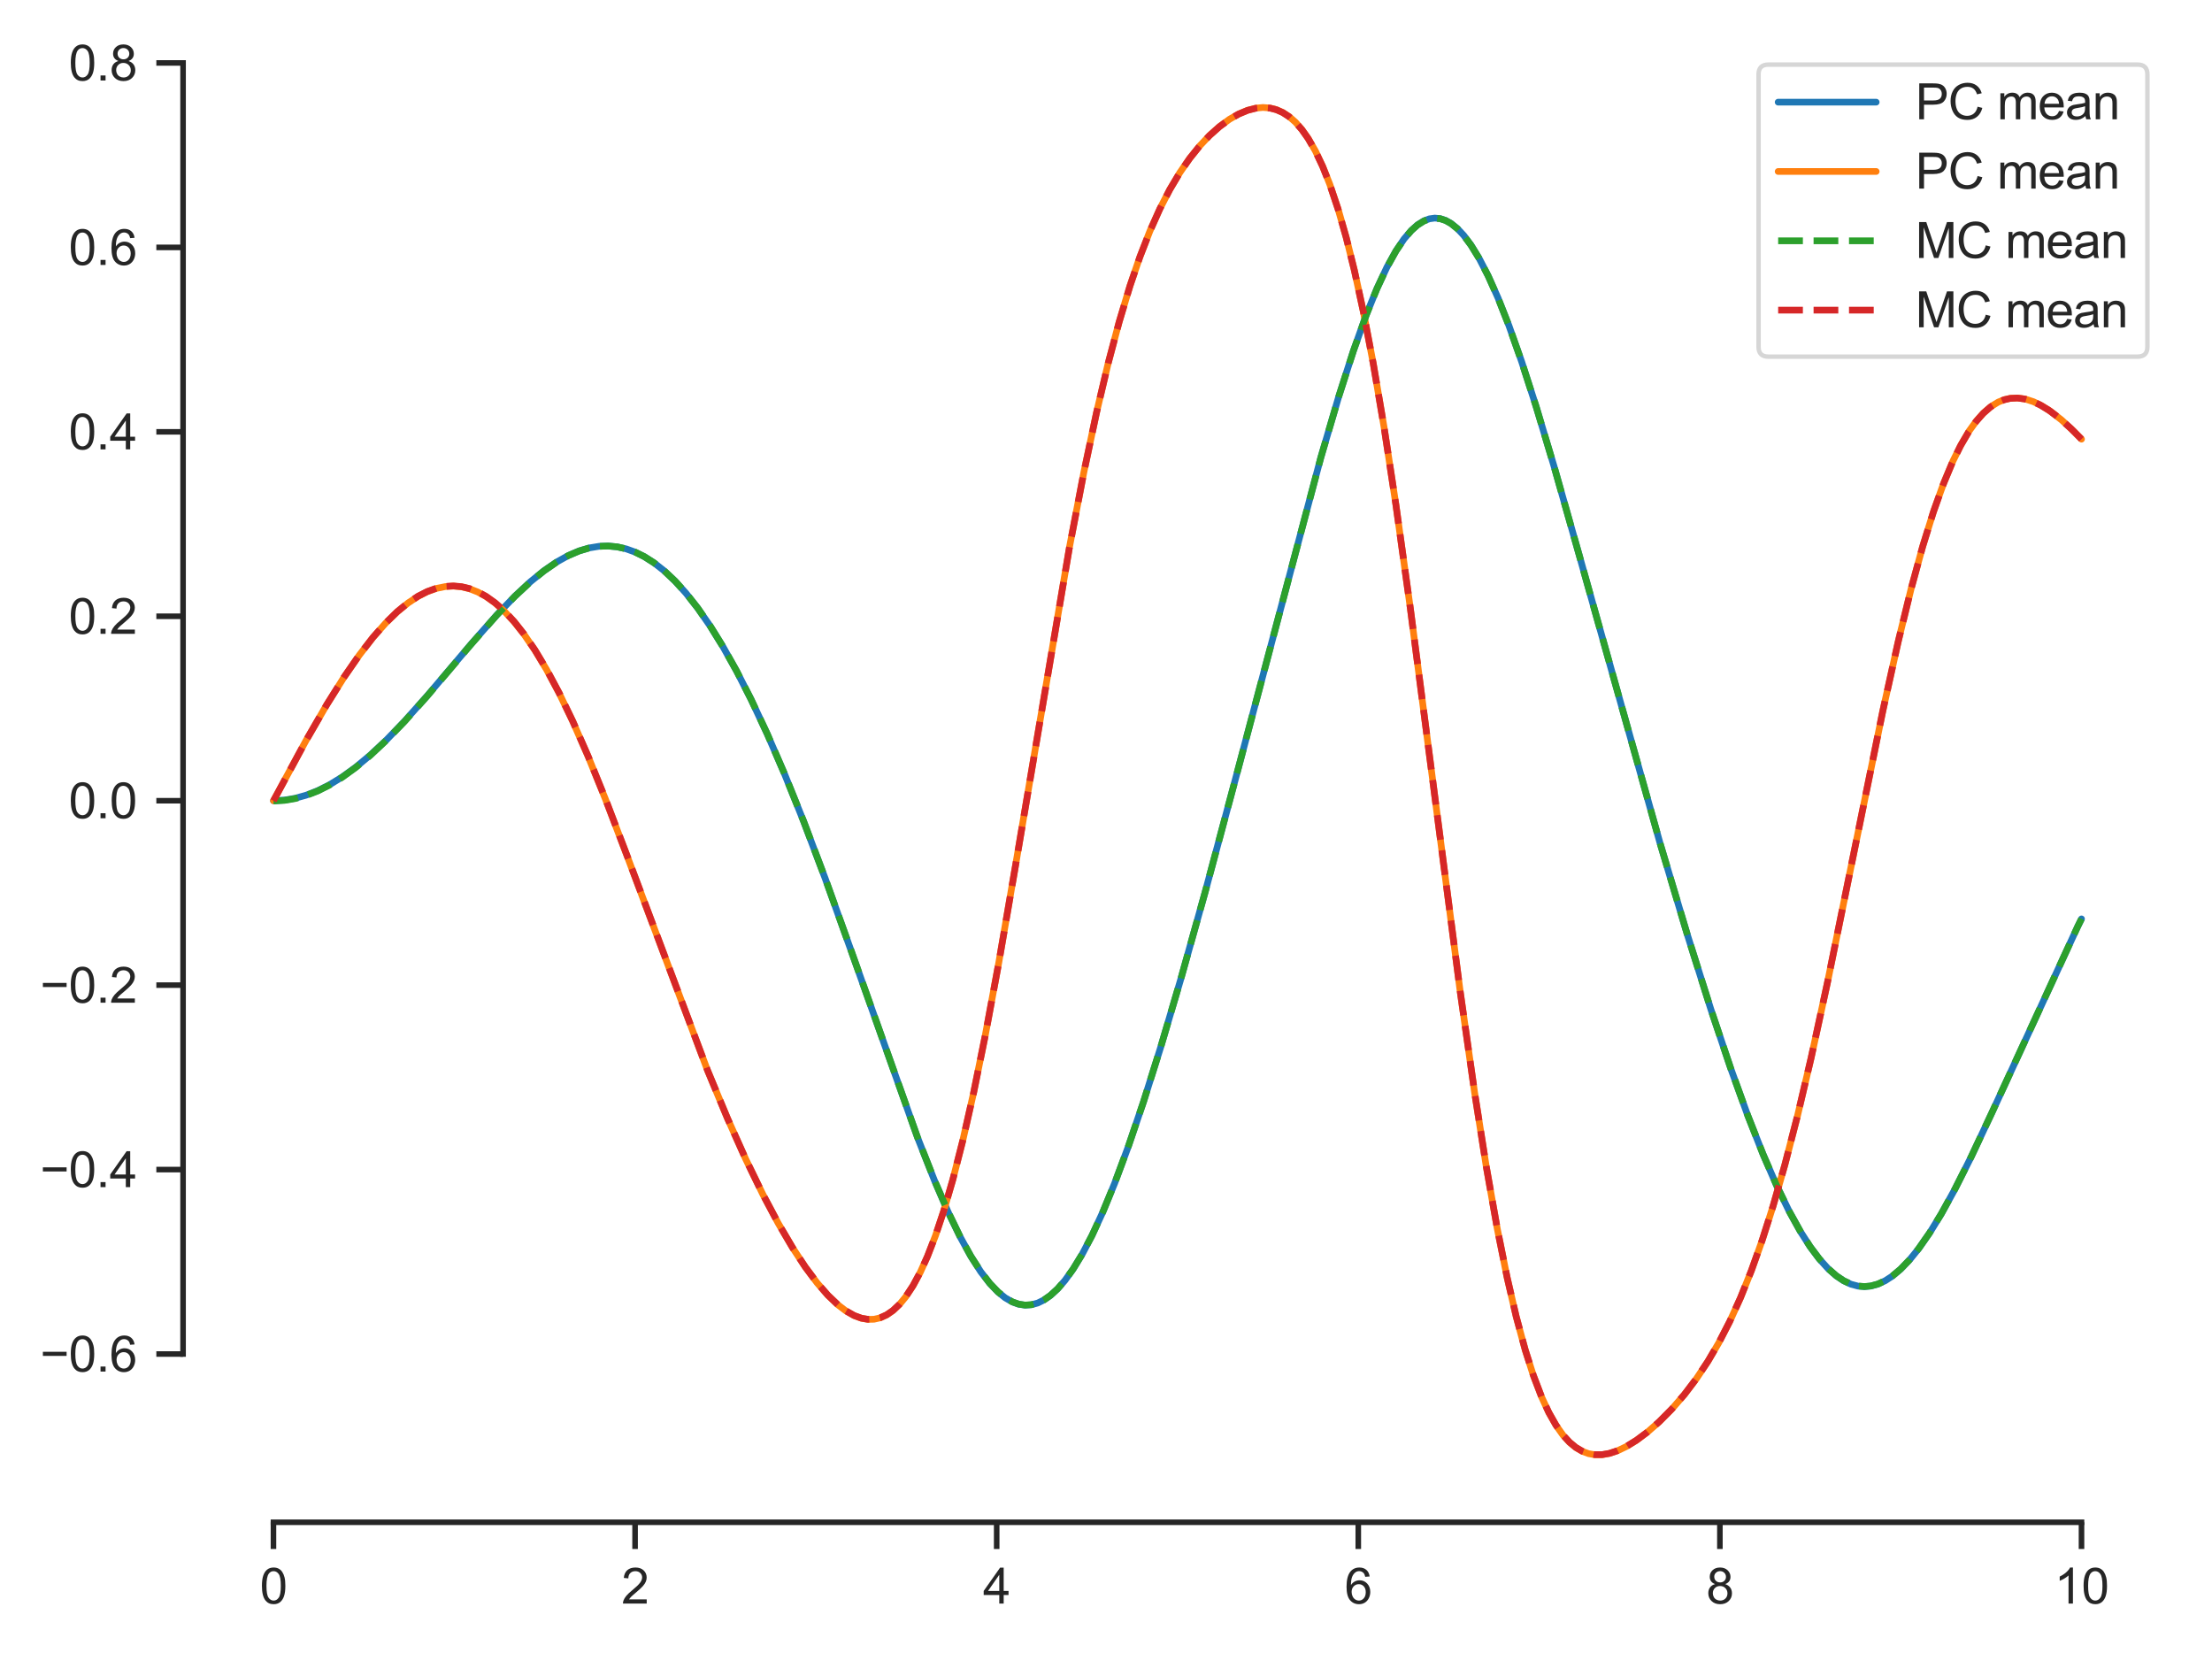 <?xml version="1.0" encoding="utf-8" standalone="no"?>
<!DOCTYPE svg PUBLIC "-//W3C//DTD SVG 1.1//EN"
  "http://www.w3.org/Graphics/SVG/1.1/DTD/svg11.dtd">
<svg xmlns:xlink="http://www.w3.org/1999/xlink" width="397.192pt" height="296.86pt" viewBox="0 0 397.192 296.86" xmlns="http://www.w3.org/2000/svg" version="1.1">
 <defs>
  <style type="text/css">*{stroke-linejoin: round; stroke-linecap: butt}</style>
 </defs>
 <g id="figure_1">
  <g id="patch_1">
   <path d="M 0 296.86 
L 397.192 296.86 
L 397.192 0 
L 0 0 
z
" style="fill: #ffffff"/>
  </g>
  <g id="axes_1">
   <g id="patch_2">
    <path d="M 32.872 273.312 
L 389.992 273.312 
L 389.992 7.2 
L 32.872 7.2 
z
" style="fill: #ffffff"/>
   </g>
   <g id="matplotlib.axis_1">
    <g id="xtick_1">
     <g id="line2d_1">
      <defs>
       <path id="mef07156feb" d="M 0 0 
L 0 4.8 
" style="stroke: #262626"/>
      </defs>
      <g>
       <use xlink:href="#mef07156feb" x="49.104" y="273.312" style="fill: #262626; stroke: #262626"/>
      </g>
     </g>
     <g id="text_1">
      <!-- 0 -->
      <g style="fill: #262626" transform="translate(46.658 287.911) scale(0.088 -0.088)">
       <defs>
        <path id="ArialMT-30" d="M 266 2259 
Q 266 3072 433 3567 
Q 600 4063 929 4331 
Q 1259 4600 1759 4600 
Q 2128 4600 2406 4451 
Q 2684 4303 2865 4023 
Q 3047 3744 3150 3342 
Q 3253 2941 3253 2259 
Q 3253 1453 3087 958 
Q 2922 463 2592 192 
Q 2263 -78 1759 -78 
Q 1097 -78 719 397 
Q 266 969 266 2259 
z
M 844 2259 
Q 844 1131 1108 757 
Q 1372 384 1759 384 
Q 2147 384 2411 759 
Q 2675 1134 2675 2259 
Q 2675 3391 2411 3762 
Q 2147 4134 1753 4134 
Q 1366 4134 1134 3806 
Q 844 3388 844 2259 
z
" transform="scale(0.016)"/>
       </defs>
       <use xlink:href="#ArialMT-30"/>
      </g>
     </g>
    </g>
    <g id="xtick_2">
     <g id="line2d_2">
      <g>
       <use xlink:href="#mef07156feb" x="114.035" y="273.312" style="fill: #262626; stroke: #262626"/>
      </g>
     </g>
     <g id="text_2">
      <!-- 2 -->
      <g style="fill: #262626" transform="translate(111.589 287.911) scale(0.088 -0.088)">
       <defs>
        <path id="ArialMT-32" d="M 3222 541 
L 3222 0 
L 194 0 
Q 188 203 259 391 
Q 375 700 629 1000 
Q 884 1300 1366 1694 
Q 2113 2306 2375 2664 
Q 2638 3022 2638 3341 
Q 2638 3675 2398 3904 
Q 2159 4134 1775 4134 
Q 1369 4134 1125 3890 
Q 881 3647 878 3216 
L 300 3275 
Q 359 3922 746 4261 
Q 1134 4600 1788 4600 
Q 2447 4600 2831 4234 
Q 3216 3869 3216 3328 
Q 3216 3053 3103 2787 
Q 2991 2522 2730 2228 
Q 2469 1934 1863 1422 
Q 1356 997 1212 845 
Q 1069 694 975 541 
L 3222 541 
z
" transform="scale(0.016)"/>
       </defs>
       <use xlink:href="#ArialMT-32"/>
      </g>
     </g>
    </g>
    <g id="xtick_3">
     <g id="line2d_3">
      <g>
       <use xlink:href="#mef07156feb" x="178.966" y="273.312" style="fill: #262626; stroke: #262626"/>
      </g>
     </g>
     <g id="text_3">
      <!-- 4 -->
      <g style="fill: #262626" transform="translate(176.519 287.911) scale(0.088 -0.088)">
       <defs>
        <path id="ArialMT-34" d="M 2069 0 
L 2069 1097 
L 81 1097 
L 81 1613 
L 2172 4581 
L 2631 4581 
L 2631 1613 
L 3250 1613 
L 3250 1097 
L 2631 1097 
L 2631 0 
L 2069 0 
z
M 2069 1613 
L 2069 3678 
L 634 1613 
L 2069 1613 
z
" transform="scale(0.016)"/>
       </defs>
       <use xlink:href="#ArialMT-34"/>
      </g>
     </g>
    </g>
    <g id="xtick_4">
     <g id="line2d_4">
      <g>
       <use xlink:href="#mef07156feb" x="243.897" y="273.312" style="fill: #262626; stroke: #262626"/>
      </g>
     </g>
     <g id="text_4">
      <!-- 6 -->
      <g style="fill: #262626" transform="translate(241.45 287.911) scale(0.088 -0.088)">
       <defs>
        <path id="ArialMT-36" d="M 3184 3459 
L 2625 3416 
Q 2550 3747 2413 3897 
Q 2184 4138 1850 4138 
Q 1581 4138 1378 3988 
Q 1113 3794 959 3422 
Q 806 3050 800 2363 
Q 1003 2672 1297 2822 
Q 1591 2972 1913 2972 
Q 2475 2972 2870 2558 
Q 3266 2144 3266 1488 
Q 3266 1056 3080 686 
Q 2894 316 2569 119 
Q 2244 -78 1831 -78 
Q 1128 -78 684 439 
Q 241 956 241 2144 
Q 241 3472 731 4075 
Q 1159 4600 1884 4600 
Q 2425 4600 2770 4297 
Q 3116 3994 3184 3459 
z
M 888 1484 
Q 888 1194 1011 928 
Q 1134 663 1356 523 
Q 1578 384 1822 384 
Q 2178 384 2434 671 
Q 2691 959 2691 1453 
Q 2691 1928 2437 2201 
Q 2184 2475 1800 2475 
Q 1419 2475 1153 2201 
Q 888 1928 888 1484 
z
" transform="scale(0.016)"/>
       </defs>
       <use xlink:href="#ArialMT-36"/>
      </g>
     </g>
    </g>
    <g id="xtick_5">
     <g id="line2d_5">
      <g>
       <use xlink:href="#mef07156feb" x="308.828" y="273.312" style="fill: #262626; stroke: #262626"/>
      </g>
     </g>
     <g id="text_5">
      <!-- 8 -->
      <g style="fill: #262626" transform="translate(306.381 287.911) scale(0.088 -0.088)">
       <defs>
        <path id="ArialMT-38" d="M 1131 2484 
Q 781 2613 612 2850 
Q 444 3088 444 3419 
Q 444 3919 803 4259 
Q 1163 4600 1759 4600 
Q 2359 4600 2725 4251 
Q 3091 3903 3091 3403 
Q 3091 3084 2923 2848 
Q 2756 2613 2416 2484 
Q 2838 2347 3058 2040 
Q 3278 1734 3278 1309 
Q 3278 722 2862 322 
Q 2447 -78 1769 -78 
Q 1091 -78 675 323 
Q 259 725 259 1325 
Q 259 1772 486 2073 
Q 713 2375 1131 2484 
z
M 1019 3438 
Q 1019 3113 1228 2906 
Q 1438 2700 1772 2700 
Q 2097 2700 2305 2904 
Q 2513 3109 2513 3406 
Q 2513 3716 2298 3927 
Q 2084 4138 1766 4138 
Q 1444 4138 1231 3931 
Q 1019 3725 1019 3438 
z
M 838 1322 
Q 838 1081 952 856 
Q 1066 631 1291 507 
Q 1516 384 1775 384 
Q 2178 384 2440 643 
Q 2703 903 2703 1303 
Q 2703 1709 2433 1975 
Q 2163 2241 1756 2241 
Q 1359 2241 1098 1978 
Q 838 1716 838 1322 
z
" transform="scale(0.016)"/>
       </defs>
       <use xlink:href="#ArialMT-38"/>
      </g>
     </g>
    </g>
    <g id="xtick_6">
     <g id="line2d_6">
      <g>
       <use xlink:href="#mef07156feb" x="373.759" y="273.312" style="fill: #262626; stroke: #262626"/>
      </g>
     </g>
     <g id="text_6">
      <!-- 10 -->
      <g style="fill: #262626" transform="translate(368.865 287.911) scale(0.088 -0.088)">
       <defs>
        <path id="ArialMT-31" d="M 2384 0 
L 1822 0 
L 1822 3584 
Q 1619 3391 1289 3197 
Q 959 3003 697 2906 
L 697 3450 
Q 1169 3672 1522 3987 
Q 1875 4303 2022 4600 
L 2384 4600 
L 2384 0 
z
" transform="scale(0.016)"/>
       </defs>
       <use xlink:href="#ArialMT-31"/>
       <use xlink:href="#ArialMT-30" x="55.615"/>
      </g>
     </g>
    </g>
   </g>
   <g id="matplotlib.axis_2">
    <g id="ytick_1">
     <g id="line2d_7">
      <defs>
       <path id="m323dff5af9" d="M 0 0 
L -4.8 0 
" style="stroke: #262626"/>
      </defs>
      <g>
       <use xlink:href="#m323dff5af9" x="32.872" y="243.103" style="fill: #262626; stroke: #262626"/>
      </g>
     </g>
     <g id="text_7">
      <!-- −0.6 -->
      <g style="fill: #262626" transform="translate(7.2 246.252) scale(0.088 -0.088)">
       <defs>
        <path id="ArialMT-2212" d="M 3381 1997 
L 356 1997 
L 356 2522 
L 3381 2522 
L 3381 1997 
z
" transform="scale(0.016)"/>
        <path id="ArialMT-2e" d="M 581 0 
L 581 641 
L 1222 641 
L 1222 0 
L 581 0 
z
" transform="scale(0.016)"/>
       </defs>
       <use xlink:href="#ArialMT-2212"/>
       <use xlink:href="#ArialMT-30" x="58.398"/>
       <use xlink:href="#ArialMT-2e" x="114.014"/>
       <use xlink:href="#ArialMT-36" x="141.797"/>
      </g>
     </g>
    </g>
    <g id="ytick_2">
     <g id="line2d_8">
      <g>
       <use xlink:href="#m323dff5af9" x="32.872" y="209.988" style="fill: #262626; stroke: #262626"/>
      </g>
     </g>
     <g id="text_8">
      <!-- −0.4 -->
      <g style="fill: #262626" transform="translate(7.2 213.138) scale(0.088 -0.088)">
       <use xlink:href="#ArialMT-2212"/>
       <use xlink:href="#ArialMT-30" x="58.398"/>
       <use xlink:href="#ArialMT-2e" x="114.014"/>
       <use xlink:href="#ArialMT-34" x="141.797"/>
      </g>
     </g>
    </g>
    <g id="ytick_3">
     <g id="line2d_9">
      <g>
       <use xlink:href="#m323dff5af9" x="32.872" y="176.874" style="fill: #262626; stroke: #262626"/>
      </g>
     </g>
     <g id="text_9">
      <!-- −0.2 -->
      <g style="fill: #262626" transform="translate(7.2 180.024) scale(0.088 -0.088)">
       <use xlink:href="#ArialMT-2212"/>
       <use xlink:href="#ArialMT-30" x="58.398"/>
       <use xlink:href="#ArialMT-2e" x="114.014"/>
       <use xlink:href="#ArialMT-32" x="141.797"/>
      </g>
     </g>
    </g>
    <g id="ytick_4">
     <g id="line2d_10">
      <g>
       <use xlink:href="#m323dff5af9" x="32.872" y="143.76" style="fill: #262626; stroke: #262626"/>
      </g>
     </g>
     <g id="text_10">
      <!-- 0.0 -->
      <g style="fill: #262626" transform="translate(12.34 146.909) scale(0.088 -0.088)">
       <use xlink:href="#ArialMT-30"/>
       <use xlink:href="#ArialMT-2e" x="55.615"/>
       <use xlink:href="#ArialMT-30" x="83.398"/>
      </g>
     </g>
    </g>
    <g id="ytick_5">
     <g id="line2d_11">
      <g>
       <use xlink:href="#m323dff5af9" x="32.872" y="110.646" style="fill: #262626; stroke: #262626"/>
      </g>
     </g>
     <g id="text_11">
      <!-- 0.2 -->
      <g style="fill: #262626" transform="translate(12.34 113.795) scale(0.088 -0.088)">
       <use xlink:href="#ArialMT-30"/>
       <use xlink:href="#ArialMT-2e" x="55.615"/>
       <use xlink:href="#ArialMT-32" x="83.398"/>
      </g>
     </g>
    </g>
    <g id="ytick_6">
     <g id="line2d_12">
      <g>
       <use xlink:href="#m323dff5af9" x="32.872" y="77.531" style="fill: #262626; stroke: #262626"/>
      </g>
     </g>
     <g id="text_12">
      <!-- 0.4 -->
      <g style="fill: #262626" transform="translate(12.34 80.681) scale(0.088 -0.088)">
       <use xlink:href="#ArialMT-30"/>
       <use xlink:href="#ArialMT-2e" x="55.615"/>
       <use xlink:href="#ArialMT-34" x="83.398"/>
      </g>
     </g>
    </g>
    <g id="ytick_7">
     <g id="line2d_13">
      <g>
       <use xlink:href="#m323dff5af9" x="32.872" y="44.417" style="fill: #262626; stroke: #262626"/>
      </g>
     </g>
     <g id="text_13">
      <!-- 0.6 -->
      <g style="fill: #262626" transform="translate(12.34 47.567) scale(0.088 -0.088)">
       <use xlink:href="#ArialMT-30"/>
       <use xlink:href="#ArialMT-2e" x="55.615"/>
       <use xlink:href="#ArialMT-36" x="83.398"/>
      </g>
     </g>
    </g>
    <g id="ytick_8">
     <g id="line2d_14">
      <g>
       <use xlink:href="#m323dff5af9" x="32.872" y="11.303" style="fill: #262626; stroke: #262626"/>
      </g>
     </g>
     <g id="text_14">
      <!-- 0.8 -->
      <g style="fill: #262626" transform="translate(12.34 14.452) scale(0.088 -0.088)">
       <use xlink:href="#ArialMT-30"/>
       <use xlink:href="#ArialMT-2e" x="55.615"/>
       <use xlink:href="#ArialMT-38" x="83.398"/>
      </g>
     </g>
    </g>
   </g>
   <g id="line2d_15">
    <path d="M 49.104 143.76 
L 51.053 143.65 
L 53.002 143.321 
L 54.951 142.778 
L 57.062 141.954 
L 59.174 140.894 
L 61.448 139.5 
L 63.884 137.737 
L 66.482 135.575 
L 69.406 132.835 
L 72.654 129.472 
L 76.714 124.92 
L 84.672 115.544 
L 89.219 110.394 
L 92.468 107.025 
L 95.228 104.459 
L 97.665 102.48 
L 99.938 100.917 
L 102.05 99.739 
L 103.999 98.909 
L 105.785 98.38 
L 107.572 98.085 
L 109.196 98.029 
L 110.82 98.182 
L 112.444 98.549 
L 114.068 99.133 
L 115.692 99.937 
L 117.478 101.078 
L 119.265 102.487 
L 121.214 104.329 
L 123.163 106.484 
L 125.274 109.165 
L 127.548 112.444 
L 129.821 116.116 
L 132.258 120.466 
L 134.856 125.556 
L 137.78 131.8 
L 140.865 138.937 
L 144.276 147.406 
L 148.174 157.718 
L 152.883 170.841 
L 164.739 204.195 
L 167.825 212.019 
L 170.261 217.638 
L 172.373 222.005 
L 174.321 225.546 
L 176.108 228.328 
L 177.732 230.434 
L 179.194 231.961 
L 180.493 233.011 
L 181.792 233.762 
L 182.929 234.167 
L 184.066 234.333 
L 185.203 234.259 
L 186.34 233.944 
L 187.477 233.388 
L 188.613 232.594 
L 189.913 231.399 
L 191.212 229.905 
L 192.674 227.879 
L 194.298 225.218 
L 196.084 221.821 
L 198.033 217.595 
L 200.144 212.463 
L 202.581 205.91 
L 205.341 197.784 
L 208.427 187.979 
L 212 175.878 
L 216.385 160.211 
L 222.07 139.006 
L 237.174 82.129 
L 240.422 71.076 
L 243.02 62.987 
L 245.294 56.625 
L 247.243 51.812 
L 249.029 47.992 
L 250.653 45.062 
L 252.115 42.9 
L 253.414 41.376 
L 254.551 40.361 
L 255.688 39.651 
L 256.663 39.288 
L 257.637 39.154 
L 258.611 39.249 
L 259.586 39.572 
L 260.56 40.122 
L 261.697 41.043 
L 262.834 42.261 
L 264.133 44.001 
L 265.595 46.383 
L 267.219 49.524 
L 269.006 53.529 
L 270.954 58.482 
L 273.228 64.918 
L 275.827 72.976 
L 279.075 83.818 
L 283.622 99.857 
L 298.077 151.371 
L 302.949 167.701 
L 307.172 181.106 
L 310.745 191.744 
L 313.83 200.275 
L 316.591 207.278 
L 319.027 212.876 
L 321.301 217.536 
L 323.25 221.049 
L 325.036 223.845 
L 326.661 226.012 
L 328.285 227.804 
L 329.746 229.084 
L 331.046 229.953 
L 332.345 230.563 
L 333.644 230.914 
L 334.781 231.008 
L 335.918 230.905 
L 337.217 230.549 
L 338.516 229.944 
L 339.816 229.099 
L 341.277 227.872 
L 342.901 226.183 
L 344.526 224.175 
L 346.474 221.384 
L 348.586 217.943 
L 351.022 213.522 
L 353.945 207.715 
L 357.681 199.76 
L 373.109 166.285 
L 373.759 164.979 
L 373.759 164.979 
" clip-path="url(#p84fb3454f0)" style="fill: none; stroke: #1f77b4; stroke-width: 1.2; stroke-linecap: round"/>
   </g>
   <g id="line2d_16">
    <path d="M 49.104 143.76 
L 54.951 132.953 
L 58.687 126.497 
L 61.772 121.585 
L 64.533 117.598 
L 66.969 114.456 
L 69.243 111.879 
L 71.354 109.824 
L 73.303 108.237 
L 75.09 107.061 
L 76.714 106.235 
L 78.338 105.65 
L 79.962 105.314 
L 81.424 105.233 
L 82.885 105.367 
L 84.347 105.72 
L 85.809 106.296 
L 87.27 107.1 
L 88.895 108.262 
L 90.519 109.708 
L 92.305 111.626 
L 94.092 113.884 
L 96.041 116.728 
L 98.152 120.241 
L 100.426 124.499 
L 102.862 129.564 
L 105.623 135.857 
L 108.708 143.463 
L 112.606 153.687 
L 127.061 192.218 
L 130.634 200.81 
L 133.882 208.067 
L 136.967 214.416 
L 139.728 219.607 
L 142.327 224.029 
L 144.601 227.489 
L 146.712 230.319 
L 148.661 232.561 
L 150.447 234.264 
L 151.909 235.376 
L 153.371 236.206 
L 154.67 236.684 
L 155.807 236.882 
L 156.944 236.859 
L 158.081 236.598 
L 159.217 236.083 
L 160.354 235.296 
L 161.491 234.221 
L 162.628 232.842 
L 163.927 230.874 
L 165.227 228.468 
L 166.526 225.607 
L 167.987 221.827 
L 169.449 217.443 
L 171.073 211.858 
L 172.86 204.861 
L 174.809 196.253 
L 176.92 185.879 
L 179.356 172.758 
L 182.442 154.85 
L 192.024 98.305 
L 194.622 84.775 
L 196.896 74.057 
L 199.007 65.131 
L 200.956 57.792 
L 202.905 51.307 
L 204.692 46.079 
L 206.478 41.491 
L 208.265 37.49 
L 210.051 34.018 
L 211.838 31.015 
L 213.624 28.428 
L 215.411 26.206 
L 217.197 24.312 
L 218.984 22.718 
L 220.77 21.412 
L 222.394 20.476 
L 224.018 19.795 
L 225.48 19.419 
L 226.779 19.296 
L 228.079 19.397 
L 229.215 19.69 
L 230.352 20.197 
L 231.489 20.941 
L 232.626 21.946 
L 233.763 23.241 
L 234.9 24.85 
L 236.199 27.111 
L 237.498 29.861 
L 238.798 33.136 
L 240.259 37.492 
L 241.721 42.598 
L 243.183 48.484 
L 244.807 55.956 
L 246.593 65.304 
L 248.542 76.795 
L 250.653 90.63 
L 253.252 109.279 
L 256.825 136.752 
L 262.184 177.933 
L 264.783 196.164 
L 266.894 209.546 
L 268.843 220.549 
L 270.63 229.404 
L 272.254 236.401 
L 273.878 242.401 
L 275.339 246.973 
L 276.801 250.798 
L 278.1 253.609 
L 279.4 255.905 
L 280.699 257.727 
L 281.836 258.966 
L 282.973 259.904 
L 284.11 260.569 
L 285.246 260.989 
L 286.383 261.19 
L 287.683 261.183 
L 288.982 260.955 
L 290.443 260.472 
L 292.068 259.695 
L 293.854 258.592 
L 295.803 257.134 
L 297.914 255.286 
L 300.188 252.994 
L 302.462 250.367 
L 304.573 247.585 
L 306.684 244.414 
L 308.633 241.082 
L 310.582 237.3 
L 312.531 233.006 
L 314.48 228.144 
L 316.429 222.668 
L 318.378 216.542 
L 320.489 209.157 
L 322.763 200.347 
L 325.199 189.991 
L 328.122 176.513 
L 332.182 156.579 
L 338.192 127.128 
L 340.953 114.732 
L 343.226 105.463 
L 345.338 97.771 
L 347.286 91.536 
L 349.073 86.586 
L 350.697 82.732 
L 352.159 79.787 
L 353.62 77.324 
L 354.92 75.528 
L 356.219 74.085 
L 357.518 72.977 
L 358.817 72.185 
L 359.954 71.734 
L 361.091 71.494 
L 362.39 71.458 
L 363.69 71.656 
L 365.151 72.13 
L 366.613 72.842 
L 368.237 73.877 
L 370.186 75.406 
L 372.297 77.354 
L 373.759 78.846 
L 373.759 78.846 
" clip-path="url(#p84fb3454f0)" style="fill: none; stroke: #ff7f0e; stroke-width: 1.2; stroke-linecap: round"/>
   </g>
   <g id="line2d_17">
    <path d="M 49.104 143.815 
L 51.053 143.705 
L 53.002 143.377 
L 54.951 142.834 
L 57.062 142.01 
L 59.174 140.95 
L 61.448 139.556 
L 63.884 137.792 
L 66.482 135.628 
L 69.406 132.887 
L 72.654 129.522 
L 76.714 124.967 
L 84.51 115.773 
L 89.219 110.427 
L 92.468 107.053 
L 95.228 104.484 
L 97.665 102.502 
L 99.938 100.934 
L 102.05 99.754 
L 103.999 98.921 
L 105.785 98.389 
L 107.572 98.092 
L 109.196 98.034 
L 110.82 98.184 
L 112.444 98.548 
L 114.068 99.131 
L 115.692 99.933 
L 117.478 101.072 
L 119.265 102.479 
L 121.214 104.319 
L 123.163 106.472 
L 125.274 109.152 
L 127.548 112.43 
L 129.821 116.101 
L 132.258 120.45 
L 134.856 125.539 
L 137.78 131.783 
L 140.865 138.919 
L 144.276 147.388 
L 148.174 157.698 
L 152.883 170.819 
L 164.739 204.166 
L 167.825 211.988 
L 170.261 217.607 
L 172.373 221.974 
L 174.321 225.516 
L 176.108 228.299 
L 177.732 230.406 
L 179.194 231.934 
L 180.493 232.985 
L 181.792 233.738 
L 182.929 234.144 
L 184.066 234.312 
L 185.203 234.239 
L 186.34 233.925 
L 187.477 233.37 
L 188.613 232.578 
L 189.913 231.385 
L 191.212 229.893 
L 192.674 227.868 
L 194.298 225.209 
L 196.084 221.813 
L 198.033 217.589 
L 200.144 212.459 
L 202.581 205.908 
L 205.341 197.783 
L 208.427 187.98 
L 212 175.88 
L 216.385 160.216 
L 222.07 139.012 
L 237.174 82.147 
L 240.422 71.096 
L 243.02 63.009 
L 245.294 56.649 
L 247.243 51.837 
L 249.029 48.017 
L 250.653 45.087 
L 252.115 42.925 
L 253.414 41.401 
L 254.551 40.387 
L 255.688 39.676 
L 256.663 39.313 
L 257.637 39.179 
L 258.611 39.273 
L 259.586 39.596 
L 260.56 40.145 
L 261.697 41.066 
L 262.834 42.282 
L 264.133 44.021 
L 265.595 46.403 
L 267.219 49.542 
L 269.006 53.545 
L 270.954 58.496 
L 273.228 64.93 
L 275.827 72.985 
L 279.075 83.825 
L 283.622 99.86 
L 298.077 151.366 
L 302.949 167.695 
L 307.172 181.099 
L 310.745 191.735 
L 313.83 200.264 
L 316.591 207.266 
L 319.027 212.862 
L 321.301 217.521 
L 323.25 221.033 
L 325.036 223.827 
L 326.661 225.993 
L 328.285 227.784 
L 329.746 229.064 
L 331.046 229.932 
L 332.345 230.542 
L 333.644 230.892 
L 334.781 230.986 
L 335.918 230.883 
L 337.217 230.527 
L 338.516 229.923 
L 339.816 229.078 
L 341.277 227.851 
L 342.901 226.162 
L 344.526 224.156 
L 346.474 221.365 
L 348.586 217.926 
L 351.022 213.506 
L 353.945 207.702 
L 357.681 199.749 
L 373.109 166.279 
L 373.759 164.973 
L 373.759 164.973 
" clip-path="url(#p84fb3454f0)" style="fill: none; stroke-dasharray: 4.44,1.92; stroke-dashoffset: 0; stroke: #2ca02c; stroke-width: 1.2"/>
   </g>
   <g id="line2d_18">
    <path d="M 49.104 143.774 
L 54.951 132.956 
L 58.687 126.493 
L 61.772 121.575 
L 64.533 117.584 
L 66.969 114.438 
L 69.243 111.859 
L 71.354 109.801 
L 73.303 108.212 
L 75.09 107.034 
L 76.714 106.206 
L 78.338 105.619 
L 79.962 105.282 
L 81.424 105.199 
L 82.885 105.331 
L 84.347 105.683 
L 85.809 106.258 
L 87.27 107.061 
L 88.895 108.221 
L 90.519 109.665 
L 92.305 111.582 
L 94.092 113.839 
L 96.041 116.682 
L 98.152 120.193 
L 100.426 124.45 
L 102.862 129.515 
L 105.623 135.809 
L 108.708 143.417 
L 112.606 153.645 
L 127.061 192.201 
L 130.634 200.798 
L 133.882 208.058 
L 136.967 214.409 
L 139.728 219.6 
L 142.327 224.021 
L 144.601 227.479 
L 146.712 230.307 
L 148.661 232.548 
L 150.447 234.249 
L 151.909 235.359 
L 153.371 236.188 
L 154.67 236.664 
L 155.807 236.861 
L 156.944 236.837 
L 158.081 236.576 
L 159.217 236.061 
L 160.354 235.274 
L 161.491 234.2 
L 162.628 232.822 
L 163.927 230.856 
L 165.227 228.453 
L 166.526 225.595 
L 167.987 221.819 
L 169.449 217.439 
L 171.073 211.86 
L 172.86 204.869 
L 174.809 196.269 
L 176.92 185.903 
L 179.356 172.789 
L 182.442 154.888 
L 192.024 98.342 
L 194.622 84.809 
L 196.896 74.087 
L 199.007 65.158 
L 200.956 57.816 
L 202.905 51.328 
L 204.692 46.098 
L 206.478 41.508 
L 208.265 37.505 
L 210.051 34.031 
L 211.838 31.028 
L 213.624 28.44 
L 215.411 26.219 
L 217.197 24.325 
L 218.984 22.732 
L 220.77 21.427 
L 222.394 20.493 
L 224.018 19.813 
L 225.48 19.438 
L 226.779 19.317 
L 228.079 19.419 
L 229.215 19.713 
L 230.352 20.221 
L 231.489 20.966 
L 232.626 21.973 
L 233.763 23.267 
L 234.9 24.878 
L 236.199 27.139 
L 237.498 29.888 
L 238.798 33.163 
L 240.259 37.518 
L 241.721 42.622 
L 243.183 48.506 
L 244.807 55.975 
L 246.593 65.319 
L 248.542 76.806 
L 250.653 90.635 
L 253.252 109.277 
L 256.825 136.74 
L 262.184 177.91 
L 264.783 196.137 
L 266.894 209.517 
L 268.843 220.519 
L 270.63 229.372 
L 272.254 236.369 
L 273.878 242.369 
L 275.339 246.941 
L 276.801 250.767 
L 278.1 253.579 
L 279.4 255.876 
L 280.699 257.699 
L 281.836 258.939 
L 282.973 259.878 
L 284.11 260.545 
L 285.246 260.966 
L 286.383 261.169 
L 287.683 261.164 
L 288.982 260.938 
L 290.443 260.456 
L 292.068 259.68 
L 293.854 258.579 
L 295.803 257.122 
L 297.914 255.276 
L 300.188 252.984 
L 302.462 250.356 
L 304.573 247.573 
L 306.684 244.401 
L 308.633 241.068 
L 310.582 237.284 
L 312.531 232.988 
L 314.48 228.125 
L 316.429 222.648 
L 318.378 216.521 
L 320.489 209.136 
L 322.763 200.326 
L 325.199 189.971 
L 328.122 176.497 
L 332.182 156.569 
L 338.029 127.892 
L 340.79 115.439 
L 343.064 106.107 
L 345.175 98.347 
L 347.124 92.043 
L 348.911 87.027 
L 350.535 83.113 
L 351.996 80.112 
L 353.458 77.597 
L 354.757 75.755 
L 356.057 74.268 
L 357.356 73.118 
L 358.655 72.286 
L 359.792 71.802 
L 360.929 71.532 
L 362.228 71.464 
L 363.527 71.632 
L 364.827 72.014 
L 366.288 72.675 
L 367.912 73.659 
L 369.699 75.004 
L 371.81 76.886 
L 373.759 78.85 
L 373.759 78.85 
" clip-path="url(#p84fb3454f0)" style="fill: none; stroke-dasharray: 4.44,1.92; stroke-dashoffset: 0; stroke: #d62728; stroke-width: 1.2"/>
   </g>
   <g id="patch_3">
    <path d="M 32.872 243.103 
L 32.872 11.303 
" style="fill: none; stroke: #262626; stroke-linejoin: miter; stroke-linecap: square"/>
   </g>
   <g id="patch_4">
    <path d="M 49.104 273.312 
L 373.759 273.312 
" style="fill: none; stroke: #262626; stroke-linejoin: miter; stroke-linecap: square"/>
   </g>
   <g id="legend_1">
    <g id="patch_5">
     <path d="M 317.531 64.031 
L 383.832 64.031 
Q 385.592 64.031 385.592 62.272 
L 385.592 13.36 
Q 385.592 11.6 383.832 11.6 
L 317.531 11.6 
Q 315.771 11.6 315.771 13.36 
L 315.771 62.272 
Q 315.771 64.031 317.531 64.031 
z
" style="fill: #ffffff; opacity: 0.8; stroke: #cccccc; stroke-width: 0.8; stroke-linejoin: miter"/>
    </g>
    <g id="line2d_19">
     <path d="M 319.291 18.339 
L 328.091 18.339 
L 336.891 18.339 
" style="fill: none; stroke: #1f77b4; stroke-width: 1.2; stroke-linecap: round"/>
    </g>
    <g id="text_15">
     <!-- PC mean -->
     <g style="fill: #262626" transform="translate(343.931 21.419) scale(0.088 -0.088)">
      <defs>
       <path id="ArialMT-50" d="M 494 0 
L 494 4581 
L 2222 4581 
Q 2678 4581 2919 4538 
Q 3256 4481 3484 4323 
Q 3713 4166 3852 3881 
Q 3991 3597 3991 3256 
Q 3991 2672 3619 2267 
Q 3247 1863 2275 1863 
L 1100 1863 
L 1100 0 
L 494 0 
z
M 1100 2403 
L 2284 2403 
Q 2872 2403 3119 2622 
Q 3366 2841 3366 3238 
Q 3366 3525 3220 3729 
Q 3075 3934 2838 4000 
Q 2684 4041 2272 4041 
L 1100 4041 
L 1100 2403 
z
" transform="scale(0.016)"/>
       <path id="ArialMT-43" d="M 3763 1606 
L 4369 1453 
Q 4178 706 3683 314 
Q 3188 -78 2472 -78 
Q 1731 -78 1267 223 
Q 803 525 561 1097 
Q 319 1669 319 2325 
Q 319 3041 592 3573 
Q 866 4106 1370 4382 
Q 1875 4659 2481 4659 
Q 3169 4659 3637 4309 
Q 4106 3959 4291 3325 
L 3694 3184 
Q 3534 3684 3231 3912 
Q 2928 4141 2469 4141 
Q 1941 4141 1586 3887 
Q 1231 3634 1087 3207 
Q 944 2781 944 2328 
Q 944 1744 1114 1308 
Q 1284 872 1643 656 
Q 2003 441 2422 441 
Q 2931 441 3284 734 
Q 3638 1028 3763 1606 
z
" transform="scale(0.016)"/>
       <path id="ArialMT-20" transform="scale(0.016)"/>
       <path id="ArialMT-6d" d="M 422 0 
L 422 3319 
L 925 3319 
L 925 2853 
Q 1081 3097 1340 3245 
Q 1600 3394 1931 3394 
Q 2300 3394 2536 3241 
Q 2772 3088 2869 2813 
Q 3263 3394 3894 3394 
Q 4388 3394 4653 3120 
Q 4919 2847 4919 2278 
L 4919 0 
L 4359 0 
L 4359 2091 
Q 4359 2428 4304 2576 
Q 4250 2725 4106 2815 
Q 3963 2906 3769 2906 
Q 3419 2906 3187 2673 
Q 2956 2441 2956 1928 
L 2956 0 
L 2394 0 
L 2394 2156 
Q 2394 2531 2256 2718 
Q 2119 2906 1806 2906 
Q 1569 2906 1367 2781 
Q 1166 2656 1075 2415 
Q 984 2175 984 1722 
L 984 0 
L 422 0 
z
" transform="scale(0.016)"/>
       <path id="ArialMT-65" d="M 2694 1069 
L 3275 997 
Q 3138 488 2766 206 
Q 2394 -75 1816 -75 
Q 1088 -75 661 373 
Q 234 822 234 1631 
Q 234 2469 665 2931 
Q 1097 3394 1784 3394 
Q 2450 3394 2872 2941 
Q 3294 2488 3294 1666 
Q 3294 1616 3291 1516 
L 816 1516 
Q 847 969 1125 678 
Q 1403 388 1819 388 
Q 2128 388 2347 550 
Q 2566 713 2694 1069 
z
M 847 1978 
L 2700 1978 
Q 2663 2397 2488 2606 
Q 2219 2931 1791 2931 
Q 1403 2931 1139 2672 
Q 875 2413 847 1978 
z
" transform="scale(0.016)"/>
       <path id="ArialMT-61" d="M 2588 409 
Q 2275 144 1986 34 
Q 1697 -75 1366 -75 
Q 819 -75 525 192 
Q 231 459 231 875 
Q 231 1119 342 1320 
Q 453 1522 633 1644 
Q 813 1766 1038 1828 
Q 1203 1872 1538 1913 
Q 2219 1994 2541 2106 
Q 2544 2222 2544 2253 
Q 2544 2597 2384 2738 
Q 2169 2928 1744 2928 
Q 1347 2928 1158 2789 
Q 969 2650 878 2297 
L 328 2372 
Q 403 2725 575 2942 
Q 747 3159 1072 3276 
Q 1397 3394 1825 3394 
Q 2250 3394 2515 3294 
Q 2781 3194 2906 3042 
Q 3031 2891 3081 2659 
Q 3109 2516 3109 2141 
L 3109 1391 
Q 3109 606 3145 398 
Q 3181 191 3288 0 
L 2700 0 
Q 2613 175 2588 409 
z
M 2541 1666 
Q 2234 1541 1622 1453 
Q 1275 1403 1131 1340 
Q 988 1278 909 1158 
Q 831 1038 831 891 
Q 831 666 1001 516 
Q 1172 366 1500 366 
Q 1825 366 2078 508 
Q 2331 650 2450 897 
Q 2541 1088 2541 1459 
L 2541 1666 
z
" transform="scale(0.016)"/>
       <path id="ArialMT-6e" d="M 422 0 
L 422 3319 
L 928 3319 
L 928 2847 
Q 1294 3394 1984 3394 
Q 2284 3394 2536 3286 
Q 2788 3178 2913 3003 
Q 3038 2828 3088 2588 
Q 3119 2431 3119 2041 
L 3119 0 
L 2556 0 
L 2556 2019 
Q 2556 2363 2490 2533 
Q 2425 2703 2258 2804 
Q 2091 2906 1866 2906 
Q 1506 2906 1245 2678 
Q 984 2450 984 1813 
L 984 0 
L 422 0 
z
" transform="scale(0.016)"/>
      </defs>
      <use xlink:href="#ArialMT-50"/>
      <use xlink:href="#ArialMT-43" x="66.699"/>
      <use xlink:href="#ArialMT-20" x="138.916"/>
      <use xlink:href="#ArialMT-6d" x="166.699"/>
      <use xlink:href="#ArialMT-65" x="250"/>
      <use xlink:href="#ArialMT-61" x="305.615"/>
      <use xlink:href="#ArialMT-6e" x="361.23"/>
     </g>
    </g>
    <g id="line2d_20">
     <path d="M 319.291 30.787 
L 328.091 30.787 
L 336.891 30.787 
" style="fill: none; stroke: #ff7f0e; stroke-width: 1.2; stroke-linecap: round"/>
    </g>
    <g id="text_16">
     <!-- PC mean -->
     <g style="fill: #262626" transform="translate(343.931 33.867) scale(0.088 -0.088)">
      <use xlink:href="#ArialMT-50"/>
      <use xlink:href="#ArialMT-43" x="66.699"/>
      <use xlink:href="#ArialMT-20" x="138.916"/>
      <use xlink:href="#ArialMT-6d" x="166.699"/>
      <use xlink:href="#ArialMT-65" x="250"/>
      <use xlink:href="#ArialMT-61" x="305.615"/>
      <use xlink:href="#ArialMT-6e" x="361.23"/>
     </g>
    </g>
    <g id="line2d_21">
     <path d="M 319.291 43.235 
L 328.091 43.235 
L 336.891 43.235 
" style="fill: none; stroke-dasharray: 4.44,1.92; stroke-dashoffset: 0; stroke: #2ca02c; stroke-width: 1.2"/>
    </g>
    <g id="text_17">
     <!-- MC mean -->
     <g style="fill: #262626" transform="translate(343.931 46.315) scale(0.088 -0.088)">
      <defs>
       <path id="ArialMT-4d" d="M 475 0 
L 475 4581 
L 1388 4581 
L 2472 1338 
Q 2622 884 2691 659 
Q 2769 909 2934 1394 
L 4031 4581 
L 4847 4581 
L 4847 0 
L 4263 0 
L 4263 3834 
L 2931 0 
L 2384 0 
L 1059 3900 
L 1059 0 
L 475 0 
z
" transform="scale(0.016)"/>
      </defs>
      <use xlink:href="#ArialMT-4d"/>
      <use xlink:href="#ArialMT-43" x="83.301"/>
      <use xlink:href="#ArialMT-20" x="155.518"/>
      <use xlink:href="#ArialMT-6d" x="183.301"/>
      <use xlink:href="#ArialMT-65" x="266.602"/>
      <use xlink:href="#ArialMT-61" x="322.217"/>
      <use xlink:href="#ArialMT-6e" x="377.832"/>
     </g>
    </g>
    <g id="line2d_22">
     <path d="M 319.291 55.682 
L 328.091 55.682 
L 336.891 55.682 
" style="fill: none; stroke-dasharray: 4.44,1.92; stroke-dashoffset: 0; stroke: #d62728; stroke-width: 1.2"/>
    </g>
    <g id="text_18">
     <!-- MC mean -->
     <g style="fill: #262626" transform="translate(343.931 58.763) scale(0.088 -0.088)">
      <use xlink:href="#ArialMT-4d"/>
      <use xlink:href="#ArialMT-43" x="83.301"/>
      <use xlink:href="#ArialMT-20" x="155.518"/>
      <use xlink:href="#ArialMT-6d" x="183.301"/>
      <use xlink:href="#ArialMT-65" x="266.602"/>
      <use xlink:href="#ArialMT-61" x="322.217"/>
      <use xlink:href="#ArialMT-6e" x="377.832"/>
     </g>
    </g>
   </g>
  </g>
 </g>
 <defs>
  <clipPath id="p84fb3454f0">
   <rect x="32.872" y="7.2" width="357.12" height="266.112"/>
  </clipPath>
 </defs>
</svg>